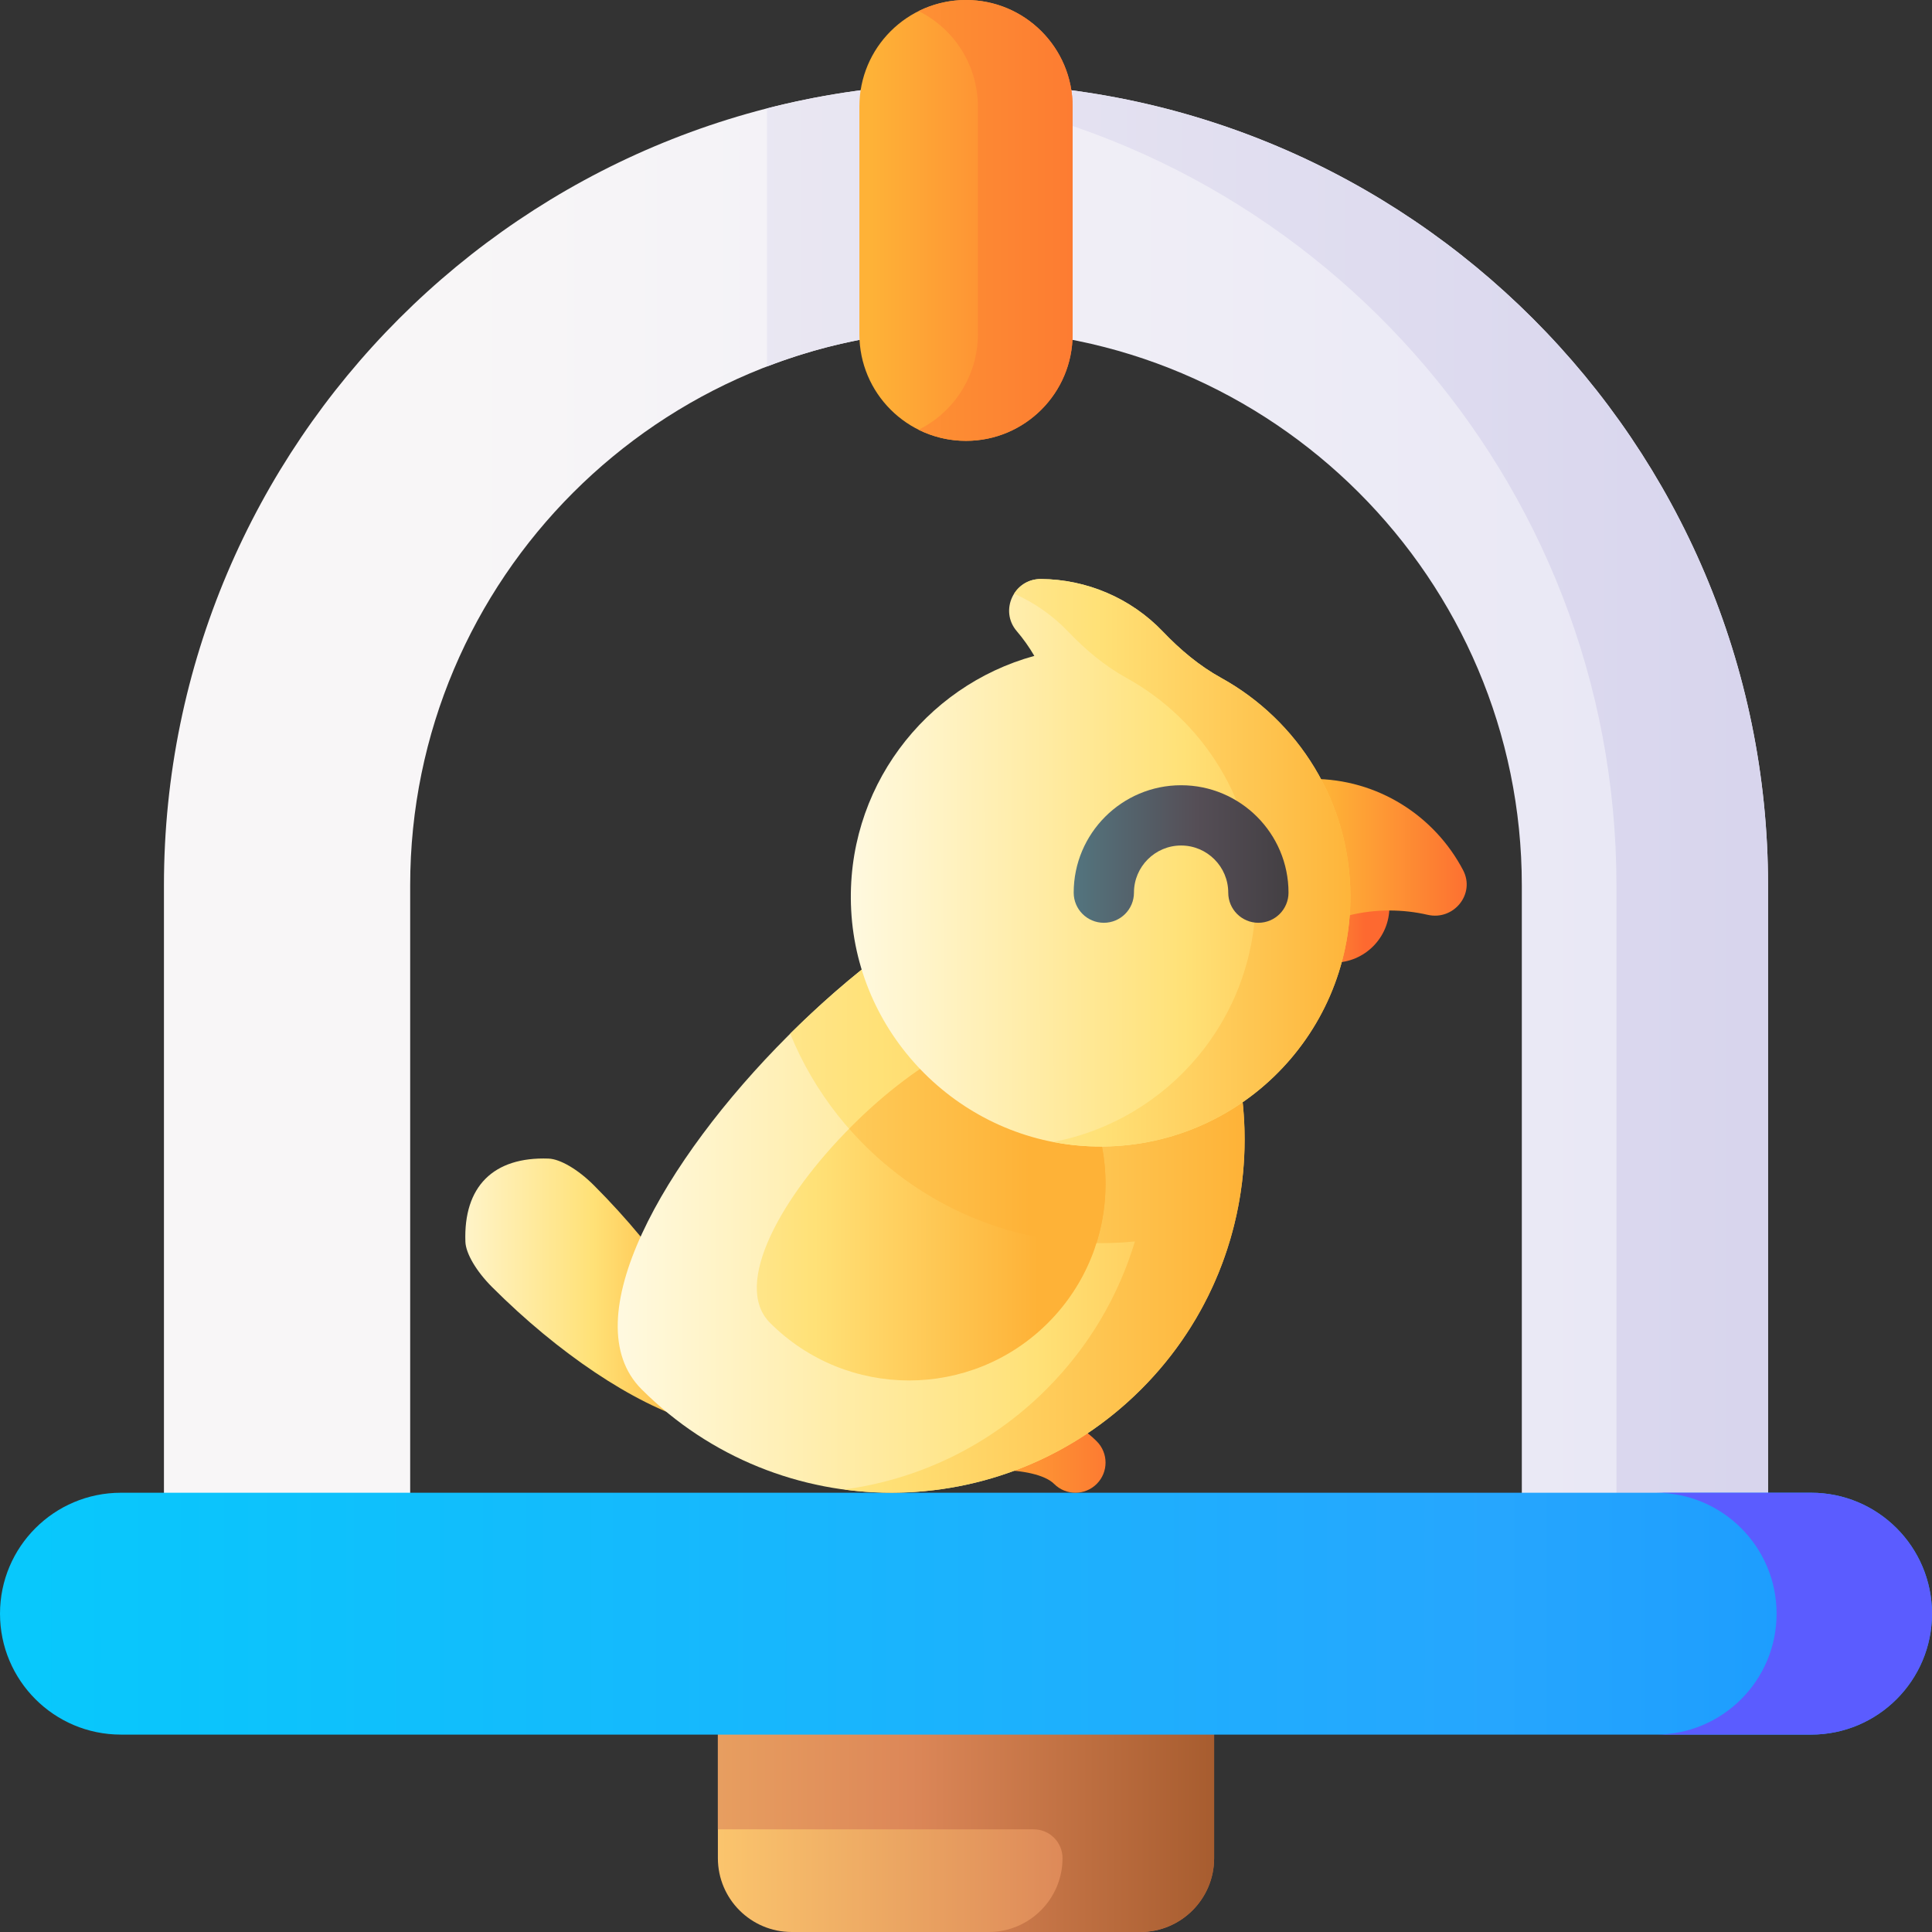 <svg id="Capa_1" enable-background="new 0 0 510 510" height="512" viewBox="0 0 510 510" width="512" xmlns="http://www.w3.org/2000/svg" xmlns:xlink="http://www.w3.org/1999/xlink"><rect x="0" y="0" width="510" height="510" fill="#333333" stroke="none"/><linearGradient id="SVGID_1_" gradientUnits="userSpaceOnUse" x1="43.277" x2="466.723" y1="217.486" y2="217.486"><stop offset="0" stop-color="#f8f6f7"/><stop offset=".179" stop-color="#f8f6f7"/><stop offset="1" stop-color="#e7e6f5"/></linearGradient><linearGradient id="SVGID_2_" gradientUnits="userSpaceOnUse" x1="-11.343" x2="563.205" y1="217.485" y2="217.485"><stop offset="0" stop-color="#f8f6f7"/><stop offset="1" stop-color="#d1ceeb"/></linearGradient><linearGradient id="lg1"><stop offset="0" stop-color="#fbc56d"/><stop offset=".593" stop-color="#dc8758"/><stop offset="1" stop-color="#9e5528"/></linearGradient><linearGradient id="SVGID_3_" gradientUnits="userSpaceOnUse" x1="188.878" x2="350.011" xlink:href="#lg1" y1="473.159" y2="473.159"/><linearGradient id="SVGID_4_" gradientUnits="userSpaceOnUse" x1="104.001" x2="334.219" xlink:href="#lg1" y1="473.16" y2="473.16"/><linearGradient id="SVGID_5_" gradientUnits="userSpaceOnUse" x1="-83.393" x2="704.214" y1="425.969" y2="425.969"><stop offset="0" stop-color="#01d0fb"/><stop offset=".608" stop-color="#26a6fe"/><stop offset="1" stop-color="#0182fc"/></linearGradient><linearGradient id="SVGID_6_" gradientUnits="userSpaceOnUse" x1="157.121" x2="361.309" y1="425.969" y2="425.969"><stop offset="0" stop-color="#01bffa"/><stop offset=".254" stop-color="#1f9efc"/><stop offset=".572" stop-color="#407afd"/><stop offset=".833" stop-color="#5464ff"/><stop offset="1" stop-color="#5b5cff"/></linearGradient><linearGradient id="lg2"><stop offset="0" stop-color="#feb237"/><stop offset="1" stop-color="#fd6930"/></linearGradient><linearGradient id="SVGID_7_" gradientUnits="userSpaceOnUse" x1="230" x2="300.036" xlink:href="#lg2" y1="58.187" y2="58.187"/><linearGradient id="SVGID_8_" gradientUnits="userSpaceOnUse" x1="177.259" x2="319.752" xlink:href="#lg2" y1="58.187" y2="58.187"/><linearGradient id="SVGID_9_" gradientUnits="userSpaceOnUse" x1="250.52" x2="305.337" xlink:href="#lg2" y1="383.111" y2="383.111"/><linearGradient id="lg3"><stop offset="0" stop-color="#fff9df"/><stop offset=".593" stop-color="#ffe177"/><stop offset="1" stop-color="#feb237"/></linearGradient><linearGradient id="SVGID_10_" gradientUnits="userSpaceOnUse" x1="113.343" x2="186.229" xlink:href="#lg3" y1="341.711" y2="341.711"/><linearGradient id="SVGID_11_" gradientUnits="userSpaceOnUse" x1="164.009" x2="348.468" xlink:href="#lg3" y1="311.299" y2="311.299"/><linearGradient id="SVGID_12_" gradientUnits="userSpaceOnUse" x1="91.009" x2="329.446" xlink:href="#lg3" y1="311.292" y2="311.292"/><linearGradient id="SVGID_13_" gradientUnits="userSpaceOnUse" x1="129.343" x2="273.905" xlink:href="#lg3" y1="318.375" y2="318.375"/><linearGradient id="SVGID_14_" gradientUnits="userSpaceOnUse" x1="181.009" x2="271.965" y1="300.247" y2="300.247"><stop offset="0" stop-color="#ffe177"/><stop offset="1" stop-color="#feb237"/></linearGradient><linearGradient id="SVGID_15_" gradientUnits="userSpaceOnUse" x1="335.676" x2="360.336" xlink:href="#lg2" y1="243.945" y2="243.945"/><linearGradient id="SVGID_16_" gradientUnits="userSpaceOnUse" x1="350.343" x2="391.455" xlink:href="#lg2" y1="225.438" y2="225.438"/><linearGradient id="SVGID_17_" gradientTransform="matrix(1 -.003 .003 1 -.683 .825)" gradientUnits="userSpaceOnUse" x1="225.328" x2="372.322" xlink:href="#lg3" y1="227.769" y2="227.769"/><linearGradient id="SVGID_18_" gradientUnits="userSpaceOnUse" x1="187.009" x2="360.298" xlink:href="#lg3" y1="227.751" y2="227.751"/><linearGradient id="SVGID_19_" gradientTransform="matrix(1 0 0 -1 0 -5954.242)" gradientUnits="userSpaceOnUse" x1="279.716" x2="340.502" y1="-6179.679" y2="-6179.679"><stop offset="0" stop-color="#537983"/><stop offset=".593" stop-color="#554e56"/><stop offset="1" stop-color="#433f43"/></linearGradient><g><path d="m466.723 412.959h-65v-179.223c0-80.903-65.819-146.723-146.723-146.723s-146.723 65.819-146.723 146.723v179.224h-65v-179.224c0-116.744 94.979-211.723 211.723-211.723s211.723 94.979 211.723 211.723z" fill="url(#SVGID_1_)"/><path d="m466.72 233.74v179.22h-40.02v-179.22c0-107.55-80.59-196.62-184.55-210v63.83c-2.4.21-4.79.47-7.16.8-11.3 1.55-22.19 4.38-32.52 8.36v-68.12c10.55-2.71 21.41-4.62 32.52-5.66 2.38-.23 4.76-.41 7.16-.55 4.25-.26 8.54-.39 12.85-.39 116.74 0 211.72 94.98 211.72 211.73z" fill="url(#SVGID_2_)"/><path d="m301.009 510h-92.017c-10.763 0-19.489-8.726-19.489-19.489v-54.194h130.995v54.194c0 10.763-8.726 19.489-19.489 19.489z" fill="url(#SVGID_3_)"/><path d="m320.5 436.32v54.19c0 10.764-8.726 19.49-19.49 19.49h-40.02c10.76 0 19.49-8.73 19.49-19.49 0-4.203-3.407-7.61-7.61-7.61h-83.37v-46.58z" fill="url(#SVGID_4_)"/><g><path d="m478.077 457.892h-446.154c-17.631 0-31.923-14.293-31.923-31.923 0-17.63 14.292-31.923 31.923-31.923h446.154c17.63 0 31.923 14.292 31.923 31.923 0 17.63-14.292 31.923-31.923 31.923z" fill="url(#SVGID_5_)"/><path d="m478.077 394.046h-41.025c17.63 0 31.923 14.292 31.923 31.923 0 17.63-14.292 31.923-31.923 31.923h41.025c17.63 0 31.923-14.292 31.923-31.923 0-17.631-14.292-31.923-31.923-31.923z" fill="url(#SVGID_6_)"/></g><g><path d="m283.144 88.23v-60.086c0-15.544-12.601-28.144-28.144-28.144-15.543 0-28.144 12.6-28.144 28.144v60.086c0 15.543 12.6 28.144 28.144 28.144 15.543-.001 28.144-12.601 28.144-28.144z" fill="url(#SVGID_7_)"/><path d="m255 0c-4.493 0-8.737 1.058-12.505 2.931 9.267 4.605 15.638 14.163 15.638 25.213v60.086c0 11.05-6.372 20.608-15.638 25.213 3.768 1.873 8.012 2.931 12.505 2.931 15.543 0 28.144-12.6 28.144-28.144v-60.086c0-15.544-12.601-28.144-28.144-28.144z" fill="url(#SVGID_8_)"/></g><g><path d="m289.51 380.467c-11.055-11.055-29.043-11.055-40.098 0v11.249c4.852-4.852 23.996-4.852 28.848 0 3.106 3.106 8.143 3.106 11.249 0s3.107-8.143.001-11.249z" fill="url(#SVGID_9_)"/><path d="m144.807 305.839c-14.574-.526-22.481 7.381-21.955 21.955.111 3.088 2.884 7.799 7.031 11.946 17.516 17.516 37.235 30.712 53.043 35.497l6.63 2.007c4.019 1.216 5.918-.679 4.705-4.697l-1.989-6.587c-4.776-15.813-17.978-35.548-35.507-53.077l-.013-.013c-4.146-4.147-8.857-6.92-11.945-7.031z" fill="url(#SVGID_10_)"/><path d="m301.24 234.848c-36.419-36.419-168.302 95.465-131.884 131.884 36.419 36.419 95.465 36.419 131.884 0s36.419-95.465 0-131.884z" fill="url(#SVGID_11_)"/><path d="m326.429 320.58c-3.65 16.92-12.04 33-25.19 46.15-21.4 21.4-50.61 30.22-78.45 26.46 19.54-2.61 38.42-11.44 53.44-26.46 11.28-11.28 19.07-24.74 23.36-39.02-4.25.43-8.58.56-12.98.37-35.2-1.53-65.32-24.01-78.02-55.22 19.86-19.72 42.93-36.09 62.07-41.97 12.55-3.86 23.41-3.21 30.58 3.96 23.27 23.27 31.68 55.79 25.19 85.73z" fill="url(#SVGID_12_)"/><path d="m276.645 275.845c-20.26-20.26-93.627 53.108-73.367 73.367 20.26 20.26 53.108 20.26 73.367 0 20.259-20.259 20.259-53.107 0-73.367z" fill="url(#SVGID_13_)"/><path d="m286.609 328.08c.943.041 1.882.059 2.819.071 5.623-17.857 1.371-38.152-12.783-52.306-10.245-10.245-34.067 3.455-52.499 22.12 15.439 17.573 37.688 29.038 62.463 30.115z" fill="url(#SVGID_14_)"/><g><path d="m346.361 245.264v8.848h5.727c8.107 0 14.678-6.572 14.678-14.678v-5.655c.001-.001-20.405 2.637-20.405 11.485z" fill="url(#SVGID_15_)"/><path d="m346.363 205.612c-.001.001-.001.001-.001.001v39.651c6.129-3.135 13.066-4.914 20.423-4.914 3.466 0 6.84.394 10.08 1.139 6.884 1.583 12.64-5.512 9.363-11.769-7.513-14.345-22.545-24.128-39.865-24.108z" fill="url(#SVGID_16_)"/></g><path d="m306.971 166.725c-8.461-8.862-20.148-13.793-32.174-13.879-7.135-.051-11.048 8.335-6.405 13.753 1.717 2.003 3.269 4.191 4.644 6.54-29.006 7.967-50.005 35.227-48.348 67.09 1.752 33.689 29.208 60.903 62.911 62.363 37.848 1.639 68.99-28.617 68.878-66.074-.074-24.813-13.844-46.384-34.132-57.578-5.766-3.18-10.827-7.452-15.374-12.215z" fill="url(#SVGID_17_)"/><path d="m322.345 178.941c-5.766-3.181-10.827-7.453-15.374-12.217-8.461-8.862-20.148-13.793-32.174-13.879-3.144-.022-5.66 1.595-7.096 3.874 5.291 2.344 10.156 5.708 14.259 10.005 4.548 4.763 9.608 9.035 15.374 12.217 20.287 11.193 34.058 32.764 34.132 57.578.096 32.218-22.937 59.087-53.464 64.936 3.129.607 6.333.996 9.597 1.137 37.848 1.639 68.99-28.616 68.878-66.073-.075-24.813-13.845-46.384-34.132-57.578z" fill="url(#SVGID_18_)"/><path d="m311.782 207.284c-15.635 0-28.354 12.719-28.354 28.353 0 4.393 3.561 7.955 7.954 7.955s7.955-3.561 7.955-7.955c0-6.862 5.583-12.444 12.445-12.444s12.444 5.583 12.444 12.444c0 4.393 3.561 7.955 7.955 7.955 4.393 0 7.954-3.561 7.954-7.955.001-15.634-12.719-28.353-28.353-28.353z" fill="url(#SVGID_19_)"/></g></g></svg>